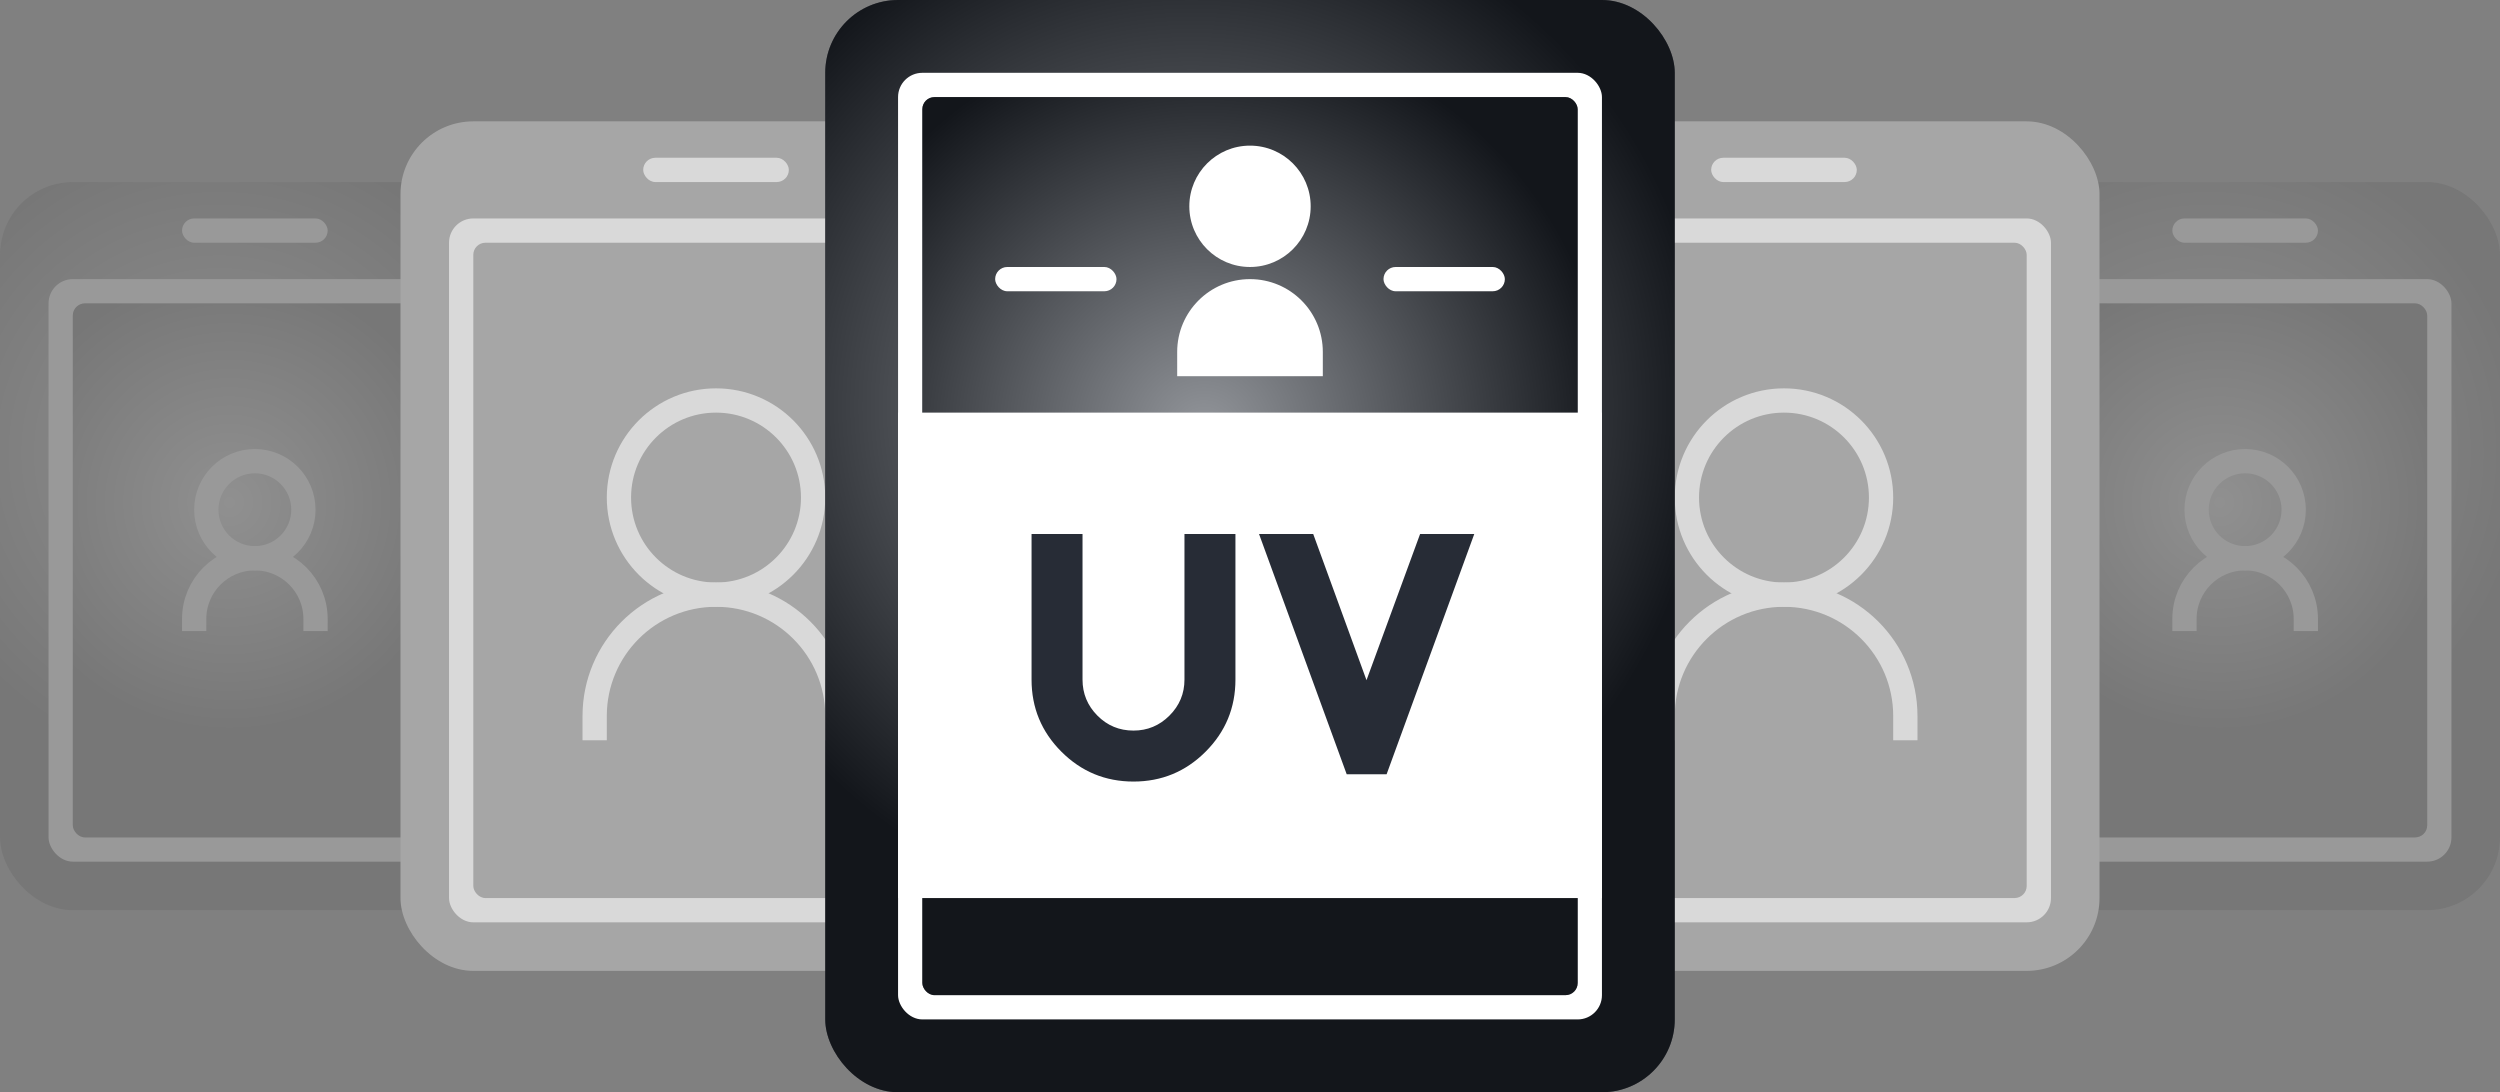 <?xml version="1.0" encoding="UTF-8"?>
<svg width="206px" height="90px" viewBox="0 0 206 90" version="1.1" xmlns="http://www.w3.org/2000/svg" xmlns:xlink="http://www.w3.org/1999/xlink">
    <rect x="0" y="0" width="206" height="90" fill="#808080" stroke="none"/>
    <!-- Generator: Sketch 50.2 (55047) - http://www.bohemiancoding.com/sketch -->
    <title>Group 11 Copy</title>
    <desc>Created with Sketch.</desc>
    <defs>
        <radialGradient cx="42.978%" cy="37.263%" fx="42.978%" fy="37.263%" r="63.386%" gradientTransform="translate(0.43,0.373),scale(1,0.7),rotate(40.201),translate(-0.43,-0.373)" id="radialGradient-1">
            <stop stop-color="#FFFFFF" stop-opacity="0.5" offset="0%"></stop>
            <stop stop-color="#000000" stop-opacity="0.5" offset="100%"></stop>
        </radialGradient>
        <rect id="path-2" x="0" y="0" width="42" height="60" rx="6"></rect>
        <radialGradient cx="42.978%" cy="37.263%" fx="42.978%" fy="37.263%" r="64.096%" gradientTransform="translate(0.43,0.373),scale(1,0.682),rotate(40.946),translate(-0.43,-0.373)" id="radialGradient-3">
            <stop stop-color="#FFFFFF" stop-opacity="0.5" offset="0%"></stop>
            <stop stop-color="#000000" stop-opacity="0.5" offset="100%"></stop>
        </radialGradient>
        <rect id="path-4" x="6" y="10" width="30" height="44" rx="1"></rect>
        <rect id="path-5" x="0" y="0" width="42" height="60" rx="6"></rect>
        <rect id="path-6" x="6" y="10" width="30" height="44" rx="1"></rect>
        <radialGradient cx="42.978%" cy="37.263%" fx="42.978%" fy="37.263%" r="60.825%" gradientTransform="translate(0.43,0.373),scale(1,0.778),rotate(37.256),translate(-0.43,-0.373)" id="radialGradient-7">
            <stop stop-color="#FFFFFF" stop-opacity="0.5" offset="0%"></stop>
            <stop stop-color="#000000" stop-opacity="0.5" offset="100%"></stop>
        </radialGradient>
        <rect id="path-8" x="0" y="0" width="70" height="90" rx="6"></rect>
        <radialGradient cx="42.978%" cy="37.263%" fx="42.978%" fy="37.263%" r="62.323%" gradientTransform="translate(0.43,0.373),scale(1,0.73),rotate(39.031),translate(-0.43,-0.373)" id="radialGradient-9">
            <stop stop-color="#FFFFFF" stop-opacity="0.5" offset="0%"></stop>
            <stop stop-color="#000000" stop-opacity="0.5" offset="100%"></stop>
        </radialGradient>
        <rect id="path-10" x="2" y="2" width="54" height="74" rx="1"></rect>
    </defs>
    <g id="Page-1" stroke="none" stroke-width="1" fill="none" fill-rule="evenodd">
        <g id="Group-11-Copy">
            <g id="Group-6" opacity="0.2" transform="translate(0, 15)">
                <g id="Group-3">
                    <g id="Rectangle-6">
                        <use fill="#A6A6A6" xlink:href="#path-2"></use>
                        <use fill="url(#radialGradient-1)" style="mix-blend-mode: overlay;" xlink:href="#path-2"></use>
                    </g>
                    <rect id="Rectangle-6" fill="#FFFFFF" x="4" y="8" width="34" height="48" rx="2"></rect>
                    <rect id="Rectangle-6" fill="#FFFFFF" x="15" y="3" width="12" height="2" rx="1"></rect>
                    <g id="Rectangle-6">
                        <use fill="#A6A6A6" xlink:href="#path-4"></use>
                        <use fill="url(#radialGradient-3)" style="mix-blend-mode: overlay;" xlink:href="#path-4"></use>
                    </g>
                    <g id="Group-10" transform="translate(16, 23)" stroke="#FFFFFF" stroke-width="2">
                        <path d="M1,4 C1,1.791 2.791,0 5,0 C7.209,0 9,1.791 9,4 C9,6.209 7.209,8 5,8 C2.791,8 1,6.209 1,4 Z" id="Combined-Shape"></path>
                        <path d="M0,14 L1.54043445e-14,13 C1.54043445e-14,10.239 2.239,8 5,8 C7.761,8 10,10.239 10,13 L10,14" id="Path"></path>
                    </g>
                </g>
            </g>
            <g id="Group-6" opacity="0.2" transform="translate(164, 15)">
                <g id="Group-3">
                    <g id="Rectangle-6">
                        <use fill="#A6A6A6" xlink:href="#path-5"></use>
                        <use fill="url(#radialGradient-1)" style="mix-blend-mode: overlay;" xlink:href="#path-5"></use>
                    </g>
                    <rect id="Rectangle-6" fill="#FFFFFF" x="4" y="8" width="34" height="48" rx="2"></rect>
                    <rect id="Rectangle-6" fill="#FFFFFF" x="15" y="3" width="12" height="2" rx="1"></rect>
                    <g id="Rectangle-6">
                        <use fill="#A6A6A6" xlink:href="#path-6"></use>
                        <use fill="url(#radialGradient-3)" style="mix-blend-mode: overlay;" xlink:href="#path-6"></use>
                    </g>
                    <g id="Group-10" transform="translate(16, 23)" stroke="#FFFFFF" stroke-width="2">
                        <path d="M1,4 C1,1.791 2.791,0 5,0 C7.209,0 9,1.791 9,4 C9,6.209 7.209,8 5,8 C2.791,8 1,6.209 1,4 Z" id="Combined-Shape"></path>
                        <path d="M0,14 L1.54043445e-14,13 C1.54043445e-14,10.239 2.239,8 5,8 C7.761,8 10,10.239 10,13 L10,14" id="Path"></path>
                    </g>
                </g>
            </g>
            <g id="Group-6" transform="translate(33, 10)">
                <g id="Group-3">
                    <rect id="Rectangle-6" fill="#A6A6A6" x="0" y="0" width="52" height="70" rx="6"></rect>
                    <rect id="Rectangle-6" fill="#D9D9D9" x="4" y="8" width="44" height="58" rx="2"></rect>
                    <rect id="Rectangle-6" fill="#D9D9D9" x="20" y="3" width="12" height="2" rx="1"></rect>
                    <rect id="Rectangle-6" fill="#A6A6A6" x="6" y="10" width="40" height="54" rx="1"></rect>
                    <g id="Group-10" transform="translate(16, 23)" stroke="#D9D9D9" stroke-width="2">
                        <path d="M2,8 C2,3.582 5.582,0 10,0 C14.418,0 18,3.582 18,8 C18,12.418 14.418,16 10,16 C5.582,16 2,12.418 2,8 Z" id="Combined-Shape"></path>
                        <path d="M0,28 L3.08086889e-14,26 C3.08086889e-14,20.477 4.477,16 10,16 C15.523,16 20,20.477 20,26 L20,28" id="Path"></path>
                    </g>
                    <g id="Group-9" transform="translate(13, 22)"></g>
                </g>
            </g>
            <g id="Group-6" transform="translate(121, 10)">
                <g id="Group-3">
                    <rect id="Rectangle-6" fill="#A6A6A6" x="0" y="0" width="52" height="70" rx="6"></rect>
                    <rect id="Rectangle-6" fill="#D9D9D9" x="4" y="8" width="44" height="58" rx="2"></rect>
                    <rect id="Rectangle-6" fill="#D9D9D9" x="20" y="3" width="12" height="2" rx="1"></rect>
                    <rect id="Rectangle-6" fill="#A6A6A6" x="6" y="10" width="40" height="54" rx="1"></rect>
                    <g id="Group-10" transform="translate(16, 23)" stroke="#D9D9D9" stroke-width="2">
                        <path d="M2,8 C2,3.582 5.582,0 10,0 C14.418,0 18,3.582 18,8 C18,12.418 14.418,16 10,16 C5.582,16 2,12.418 2,8 Z" id="Combined-Shape"></path>
                        <path d="M0,28 L3.08086889e-14,26 C3.08086889e-14,20.477 4.477,16 10,16 C15.523,16 20,20.477 20,26 L20,28" id="Path"></path>
                    </g>
                    <g id="Group-9" transform="translate(13, 22)"></g>
                </g>
            </g>
            <g id="Group-6" transform="translate(68, 0)">
                <g id="Group-3">
                    <g id="Rectangle-6">
                        <use fill="#272C36" xlink:href="#path-8"></use>
                        <use fill="url(#radialGradient-7)" style="mix-blend-mode: overlay;" xlink:href="#path-8"></use>
                    </g>
                    <g id="Group-10" transform="translate(6, 6)">
                        <rect id="Rectangle-6" fill="#FFFFFF" x="0" y="0" width="58" height="78" rx="2"></rect>
                        <g id="Rectangle-6">
                            <use fill="#272C36" xlink:href="#path-10"></use>
                            <use fill="url(#radialGradient-9)" style="mix-blend-mode: overlay;" xlink:href="#path-10"></use>
                        </g>
                        <g id="Group-13" transform="translate(8, 16)" fill="#FFFFFF">
                            <rect id="Rectangle-6" x="0" y="0" width="10" height="2" rx="1"></rect>
                            <rect id="Rectangle-6" x="32" y="0" width="10" height="2" rx="1"></rect>
                        </g>
                        <rect id="Rectangle-6" fill="#FFFFFF" x="0" y="28" width="58" height="40"></rect>
                        <g id="Group-12" transform="translate(23, 6)" fill="#FFFFFF">
                            <path d="M1,5 C1,2.239 3.239,0 6,0 C8.761,0 11,2.239 11,5 C11,7.761 8.761,10 6,10 C3.239,10 1,7.761 1,5 Z" id="Combined-Shape"></path>
                            <path d="M0,17 C1.84852134e-14,13.686 2.686,11 6,11 C9.314,11 12,13.686 12,17 L12,19 L0,19" id="Path"></path>
                        </g>
                    </g>
                    <g id="Group-9" transform="translate(20, 29)"></g>
                </g>
                <path d="M17,56 L17,44 L21.2,44 L21.2,56 C21.2,57.152 21.608,58.14 22.424,58.964 C23.24,59.788 24.232,60.2 25.4,60.2 C26.552,60.2 27.54,59.788 28.364,58.964 C29.188,58.14 29.6,57.152 29.6,56 L29.6,44 L33.8,44 L33.8,56 C33.8,58.32 32.98,60.3 31.34,61.94 C29.7,63.58 27.72,64.4 25.4,64.4 C23.08,64.4 21.1,63.58 19.46,61.94 C17.82,60.3 17,58.32 17,56 Z M53.48,44 L46.256,63.8 L42.968,63.8 L35.744,44 L40.208,44 L44.6,56.048 L49.016,44 L53.48,44 Z" id="UV" fill="#272C36"></path>
            </g>
        </g>
    </g>
</svg>
